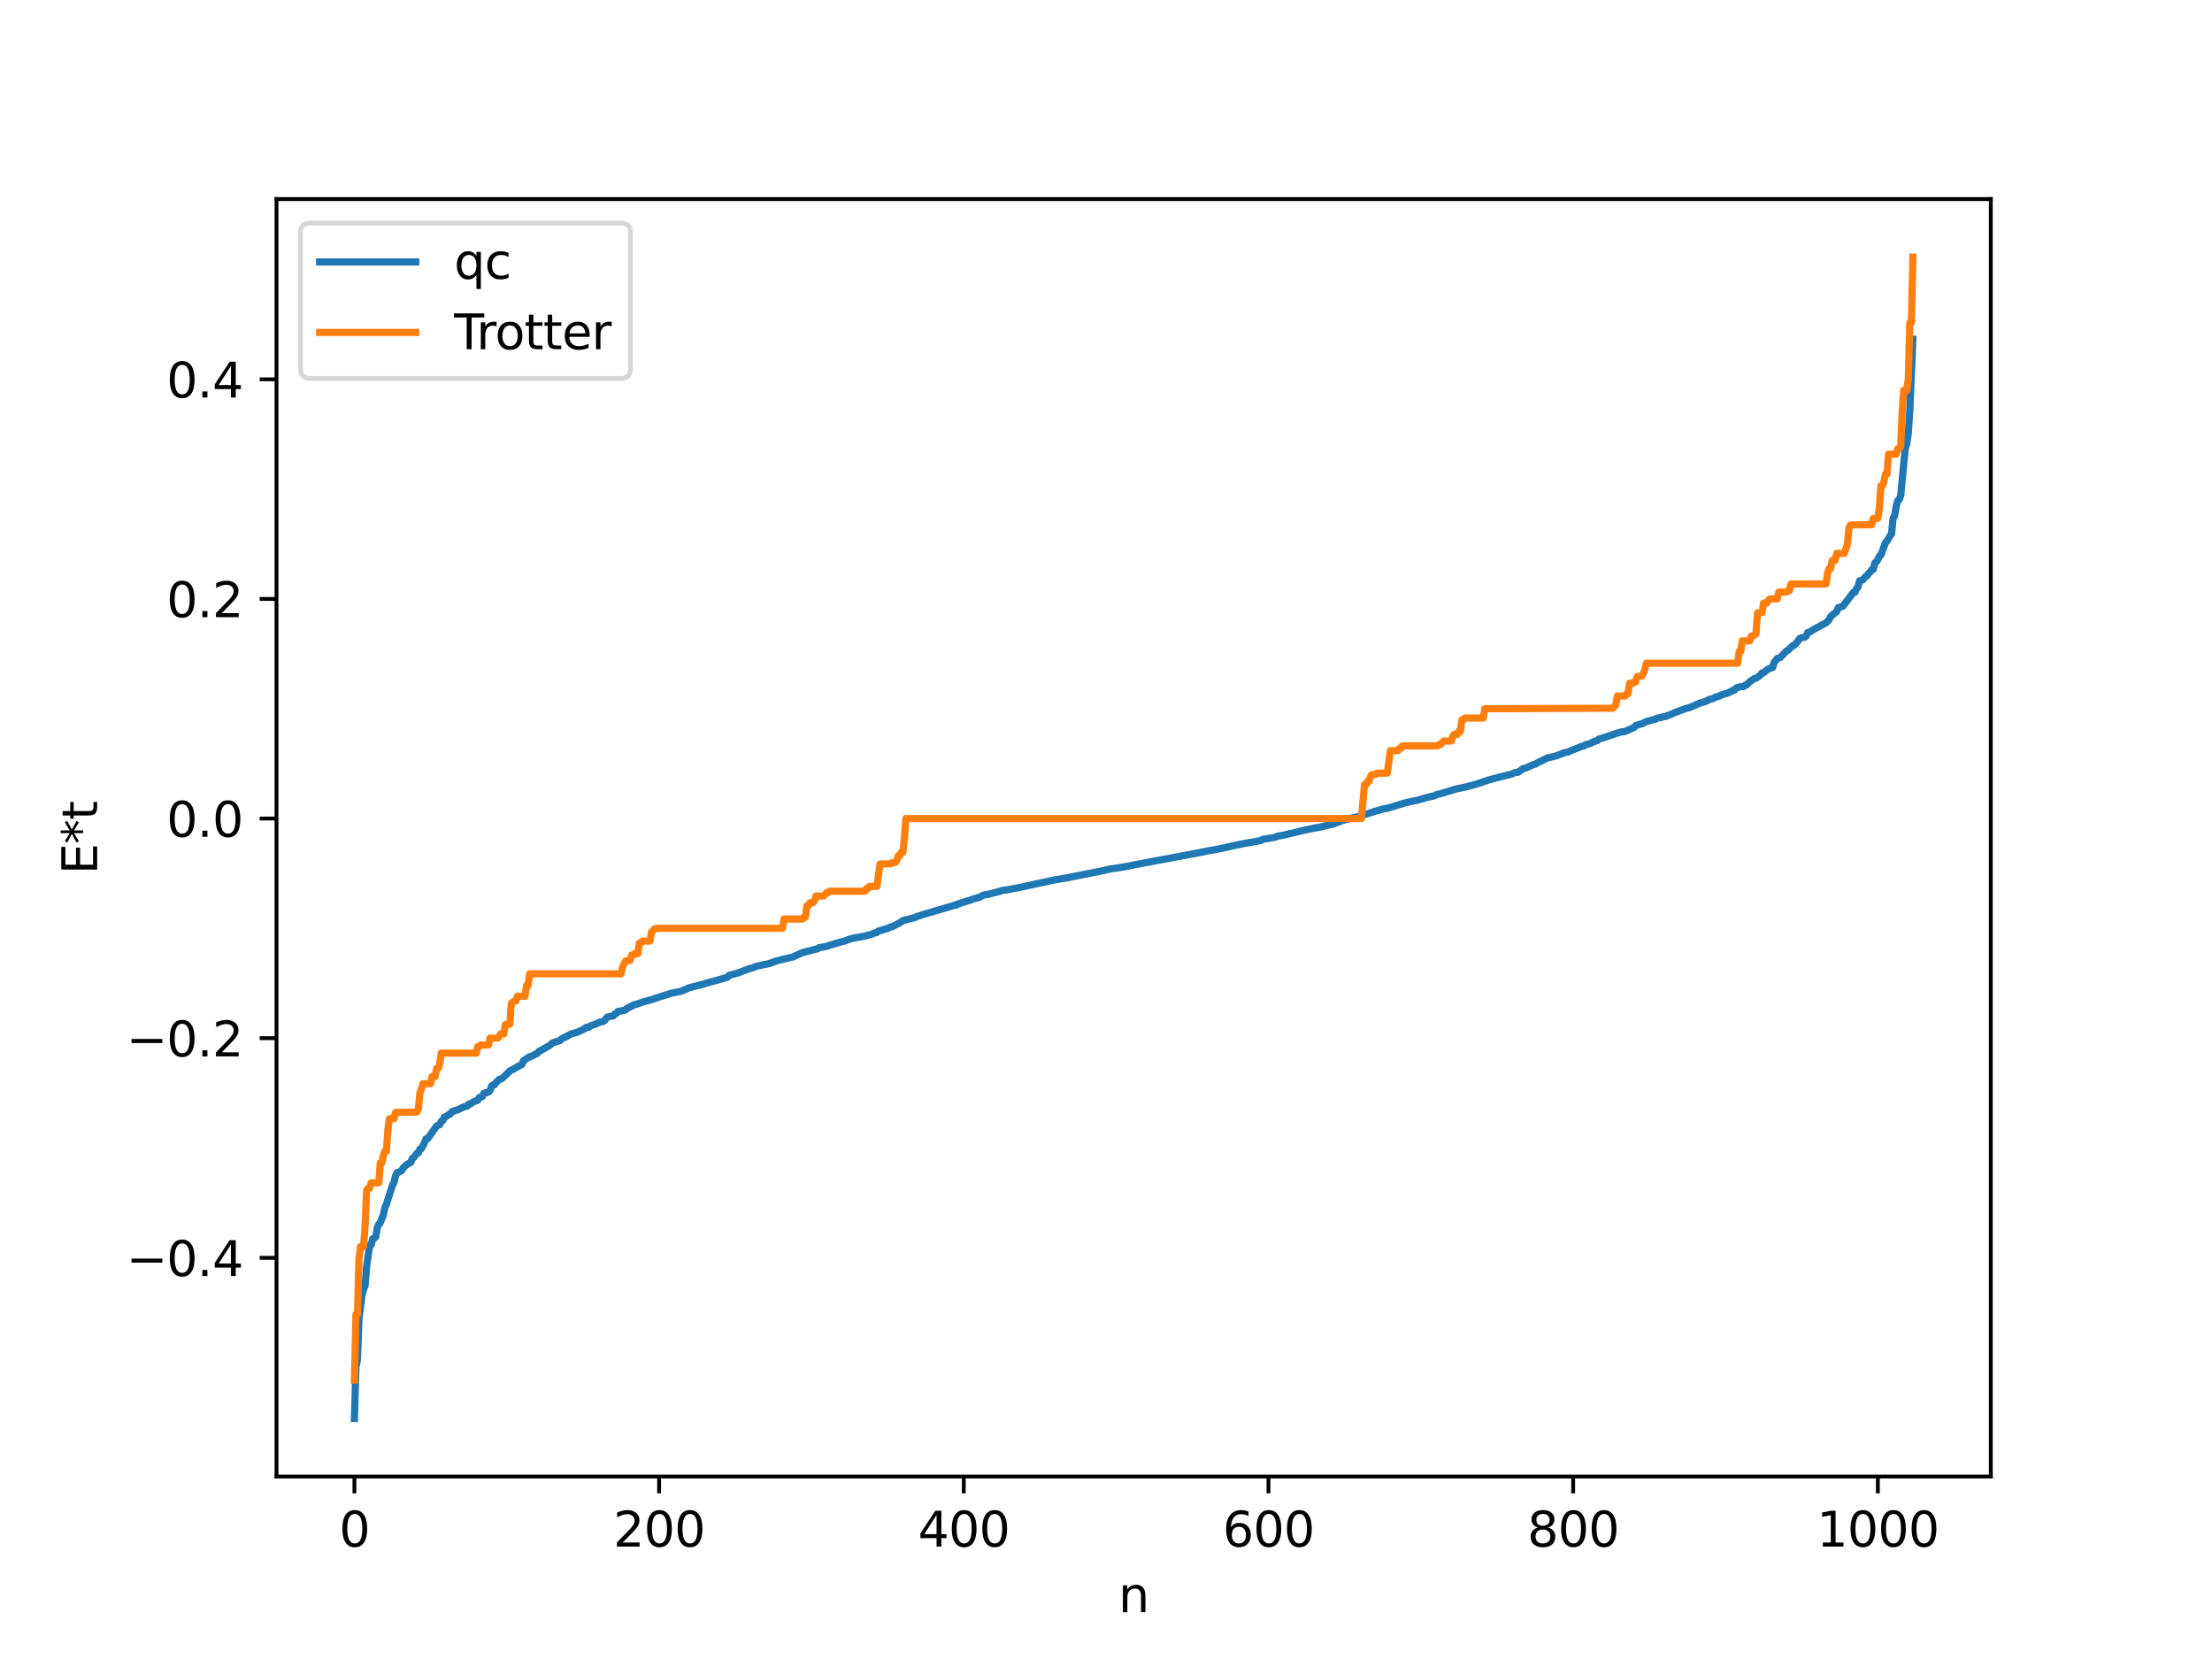 <?xml version="1.0" encoding="utf-8" standalone="no"?>
<!DOCTYPE svg PUBLIC "-//W3C//DTD SVG 1.1//EN"
  "http://www.w3.org/Graphics/SVG/1.1/DTD/svg11.dtd">
<svg xmlns:xlink="http://www.w3.org/1999/xlink" width="460.8pt" height="345.6pt" viewBox="0 0 460.8 345.6" xmlns="http://www.w3.org/2000/svg" version="1.1">
 <defs>
  <style type="text/css">*{stroke-linejoin: round; stroke-linecap: butt}</style>
 </defs>
 <g id="figure_1">
  <g id="patch_1">
   <path d="M 0 345.6 
L 460.8 345.6 
L 460.8 0 
L 0 0 
z
" style="fill: #ffffff"/>
  </g>
  <g id="axes_1">
   <g id="patch_2">
    <path d="M 57.6 307.584 
L 414.72 307.584 
L 414.72 41.472 
L 57.6 41.472 
z
" style="fill: #ffffff"/>
   </g>
   <g id="matplotlib.axis_1">
    <g id="xtick_1">
     <g id="line2d_1">
      <defs>
       <path id="m90290cda99" d="M 0 0 
L 0 3.5 
" style="stroke: #000000; stroke-width: 0.8"/>
      </defs>
      <g>
       <use xlink:href="#m90290cda99" x="73.833" y="307.584" style="stroke: #000000; stroke-width: 0.8"/>
      </g>
     </g>
     <g id="text_1">
      <!-- 0 -->
      <g transform="translate(70.651 322.182) scale(0.1 -0.1)">
       <defs>
        <path id="DejaVuSans-30" d="M 2034 4250 
Q 1547 4250 1301 3770 
Q 1056 3291 1056 2328 
Q 1056 1369 1301 889 
Q 1547 409 2034 409 
Q 2525 409 2770 889 
Q 3016 1369 3016 2328 
Q 3016 3291 2770 3770 
Q 2525 4250 2034 4250 
z
M 2034 4750 
Q 2819 4750 3233 4129 
Q 3647 3509 3647 2328 
Q 3647 1150 3233 529 
Q 2819 -91 2034 -91 
Q 1250 -91 836 529 
Q 422 1150 422 2328 
Q 422 3509 836 4129 
Q 1250 4750 2034 4750 
z
" transform="scale(0.016)"/>
       </defs>
       <use xlink:href="#DejaVuSans-30"/>
      </g>
     </g>
    </g>
    <g id="xtick_2">
     <g id="line2d_2">
      <g>
       <use xlink:href="#m90290cda99" x="137.304" y="307.584" style="stroke: #000000; stroke-width: 0.8"/>
      </g>
     </g>
     <g id="text_2">
      <!-- 200 -->
      <g transform="translate(127.76 322.182) scale(0.1 -0.1)">
       <defs>
        <path id="DejaVuSans-32" d="M 1228 531 
L 3431 531 
L 3431 0 
L 469 0 
L 469 531 
Q 828 903 1448 1529 
Q 2069 2156 2228 2338 
Q 2531 2678 2651 2914 
Q 2772 3150 2772 3378 
Q 2772 3750 2511 3984 
Q 2250 4219 1831 4219 
Q 1534 4219 1204 4116 
Q 875 4013 500 3803 
L 500 4441 
Q 881 4594 1212 4672 
Q 1544 4750 1819 4750 
Q 2544 4750 2975 4387 
Q 3406 4025 3406 3419 
Q 3406 3131 3298 2873 
Q 3191 2616 2906 2266 
Q 2828 2175 2409 1742 
Q 1991 1309 1228 531 
z
" transform="scale(0.016)"/>
       </defs>
       <use xlink:href="#DejaVuSans-32"/>
       <use xlink:href="#DejaVuSans-30" x="63.623"/>
       <use xlink:href="#DejaVuSans-30" x="127.246"/>
      </g>
     </g>
    </g>
    <g id="xtick_3">
     <g id="line2d_3">
      <g>
       <use xlink:href="#m90290cda99" x="200.775" y="307.584" style="stroke: #000000; stroke-width: 0.8"/>
      </g>
     </g>
     <g id="text_3">
      <!-- 400 -->
      <g transform="translate(191.231 322.182) scale(0.1 -0.1)">
       <defs>
        <path id="DejaVuSans-34" d="M 2419 4116 
L 825 1625 
L 2419 1625 
L 2419 4116 
z
M 2253 4666 
L 3047 4666 
L 3047 1625 
L 3713 1625 
L 3713 1100 
L 3047 1100 
L 3047 0 
L 2419 0 
L 2419 1100 
L 313 1100 
L 313 1709 
L 2253 4666 
z
" transform="scale(0.016)"/>
       </defs>
       <use xlink:href="#DejaVuSans-34"/>
       <use xlink:href="#DejaVuSans-30" x="63.623"/>
       <use xlink:href="#DejaVuSans-30" x="127.246"/>
      </g>
     </g>
    </g>
    <g id="xtick_4">
     <g id="line2d_4">
      <g>
       <use xlink:href="#m90290cda99" x="264.246" y="307.584" style="stroke: #000000; stroke-width: 0.8"/>
      </g>
     </g>
     <g id="text_4">
      <!-- 600 -->
      <g transform="translate(254.702 322.182) scale(0.1 -0.1)">
       <defs>
        <path id="DejaVuSans-36" d="M 2113 2584 
Q 1688 2584 1439 2293 
Q 1191 2003 1191 1497 
Q 1191 994 1439 701 
Q 1688 409 2113 409 
Q 2538 409 2786 701 
Q 3034 994 3034 1497 
Q 3034 2003 2786 2293 
Q 2538 2584 2113 2584 
z
M 3366 4563 
L 3366 3988 
Q 3128 4100 2886 4159 
Q 2644 4219 2406 4219 
Q 1781 4219 1451 3797 
Q 1122 3375 1075 2522 
Q 1259 2794 1537 2939 
Q 1816 3084 2150 3084 
Q 2853 3084 3261 2657 
Q 3669 2231 3669 1497 
Q 3669 778 3244 343 
Q 2819 -91 2113 -91 
Q 1303 -91 875 529 
Q 447 1150 447 2328 
Q 447 3434 972 4092 
Q 1497 4750 2381 4750 
Q 2619 4750 2861 4703 
Q 3103 4656 3366 4563 
z
" transform="scale(0.016)"/>
       </defs>
       <use xlink:href="#DejaVuSans-36"/>
       <use xlink:href="#DejaVuSans-30" x="63.623"/>
       <use xlink:href="#DejaVuSans-30" x="127.246"/>
      </g>
     </g>
    </g>
    <g id="xtick_5">
     <g id="line2d_5">
      <g>
       <use xlink:href="#m90290cda99" x="327.717" y="307.584" style="stroke: #000000; stroke-width: 0.8"/>
      </g>
     </g>
     <g id="text_5">
      <!-- 800 -->
      <g transform="translate(318.173 322.182) scale(0.1 -0.1)">
       <defs>
        <path id="DejaVuSans-38" d="M 2034 2216 
Q 1584 2216 1326 1975 
Q 1069 1734 1069 1313 
Q 1069 891 1326 650 
Q 1584 409 2034 409 
Q 2484 409 2743 651 
Q 3003 894 3003 1313 
Q 3003 1734 2745 1975 
Q 2488 2216 2034 2216 
z
M 1403 2484 
Q 997 2584 770 2862 
Q 544 3141 544 3541 
Q 544 4100 942 4425 
Q 1341 4750 2034 4750 
Q 2731 4750 3128 4425 
Q 3525 4100 3525 3541 
Q 3525 3141 3298 2862 
Q 3072 2584 2669 2484 
Q 3125 2378 3379 2068 
Q 3634 1759 3634 1313 
Q 3634 634 3220 271 
Q 2806 -91 2034 -91 
Q 1263 -91 848 271 
Q 434 634 434 1313 
Q 434 1759 690 2068 
Q 947 2378 1403 2484 
z
M 1172 3481 
Q 1172 3119 1398 2916 
Q 1625 2713 2034 2713 
Q 2441 2713 2670 2916 
Q 2900 3119 2900 3481 
Q 2900 3844 2670 4047 
Q 2441 4250 2034 4250 
Q 1625 4250 1398 4047 
Q 1172 3844 1172 3481 
z
" transform="scale(0.016)"/>
       </defs>
       <use xlink:href="#DejaVuSans-38"/>
       <use xlink:href="#DejaVuSans-30" x="63.623"/>
       <use xlink:href="#DejaVuSans-30" x="127.246"/>
      </g>
     </g>
    </g>
    <g id="xtick_6">
     <g id="line2d_6">
      <g>
       <use xlink:href="#m90290cda99" x="391.188" y="307.584" style="stroke: #000000; stroke-width: 0.8"/>
      </g>
     </g>
     <g id="text_6">
      <!-- 1000 -->
      <g transform="translate(378.463 322.182) scale(0.1 -0.1)">
       <defs>
        <path id="DejaVuSans-31" d="M 794 531 
L 1825 531 
L 1825 4091 
L 703 3866 
L 703 4441 
L 1819 4666 
L 2450 4666 
L 2450 531 
L 3481 531 
L 3481 0 
L 794 0 
L 794 531 
z
" transform="scale(0.016)"/>
       </defs>
       <use xlink:href="#DejaVuSans-31"/>
       <use xlink:href="#DejaVuSans-30" x="63.623"/>
       <use xlink:href="#DejaVuSans-30" x="127.246"/>
       <use xlink:href="#DejaVuSans-30" x="190.869"/>
      </g>
     </g>
    </g>
    <g id="text_7">
     <!-- n -->
     <g transform="translate(232.991 335.861) scale(0.1 -0.1)">
      <defs>
       <path id="DejaVuSans-6e" d="M 3513 2113 
L 3513 0 
L 2938 0 
L 2938 2094 
Q 2938 2591 2744 2837 
Q 2550 3084 2163 3084 
Q 1697 3084 1428 2787 
Q 1159 2491 1159 1978 
L 1159 0 
L 581 0 
L 581 3500 
L 1159 3500 
L 1159 2956 
Q 1366 3272 1645 3428 
Q 1925 3584 2291 3584 
Q 2894 3584 3203 3211 
Q 3513 2838 3513 2113 
z
" transform="scale(0.016)"/>
      </defs>
      <use xlink:href="#DejaVuSans-6e"/>
     </g>
    </g>
   </g>
   <g id="matplotlib.axis_2">
    <g id="ytick_1">
     <g id="line2d_7">
      <defs>
       <path id="mb9c75a31fa" d="M 0 0 
L -3.5 0 
" style="stroke: #000000; stroke-width: 0.8"/>
      </defs>
      <g>
       <use xlink:href="#mb9c75a31fa" x="57.6" y="262.019" style="stroke: #000000; stroke-width: 0.8"/>
      </g>
     </g>
     <g id="text_8">
      <!-- −0.4 -->
      <g transform="translate(26.317 265.818) scale(0.1 -0.1)">
       <defs>
        <path id="DejaVuSans-2212" d="M 678 2272 
L 4684 2272 
L 4684 1741 
L 678 1741 
L 678 2272 
z
" transform="scale(0.016)"/>
        <path id="DejaVuSans-2e" d="M 684 794 
L 1344 794 
L 1344 0 
L 684 0 
L 684 794 
z
" transform="scale(0.016)"/>
       </defs>
       <use xlink:href="#DejaVuSans-2212"/>
       <use xlink:href="#DejaVuSans-30" x="83.789"/>
       <use xlink:href="#DejaVuSans-2e" x="147.412"/>
       <use xlink:href="#DejaVuSans-34" x="179.199"/>
      </g>
     </g>
    </g>
    <g id="ytick_2">
     <g id="line2d_8">
      <g>
       <use xlink:href="#mb9c75a31fa" x="57.6" y="216.268" style="stroke: #000000; stroke-width: 0.8"/>
      </g>
     </g>
     <g id="text_9">
      <!-- −0.2 -->
      <g transform="translate(26.317 220.067) scale(0.1 -0.1)">
       <use xlink:href="#DejaVuSans-2212"/>
       <use xlink:href="#DejaVuSans-30" x="83.789"/>
       <use xlink:href="#DejaVuSans-2e" x="147.412"/>
       <use xlink:href="#DejaVuSans-32" x="179.199"/>
      </g>
     </g>
    </g>
    <g id="ytick_3">
     <g id="line2d_9">
      <g>
       <use xlink:href="#mb9c75a31fa" x="57.6" y="170.517" style="stroke: #000000; stroke-width: 0.8"/>
      </g>
     </g>
     <g id="text_10">
      <!-- 0.0 -->
      <g transform="translate(34.697 174.316) scale(0.1 -0.1)">
       <use xlink:href="#DejaVuSans-30"/>
       <use xlink:href="#DejaVuSans-2e" x="63.623"/>
       <use xlink:href="#DejaVuSans-30" x="95.41"/>
      </g>
     </g>
    </g>
    <g id="ytick_4">
     <g id="line2d_10">
      <g>
       <use xlink:href="#mb9c75a31fa" x="57.6" y="124.766" style="stroke: #000000; stroke-width: 0.8"/>
      </g>
     </g>
     <g id="text_11">
      <!-- 0.2 -->
      <g transform="translate(34.697 128.565) scale(0.1 -0.1)">
       <use xlink:href="#DejaVuSans-30"/>
       <use xlink:href="#DejaVuSans-2e" x="63.623"/>
       <use xlink:href="#DejaVuSans-32" x="95.41"/>
      </g>
     </g>
    </g>
    <g id="ytick_5">
     <g id="line2d_11">
      <g>
       <use xlink:href="#mb9c75a31fa" x="57.6" y="79.015" style="stroke: #000000; stroke-width: 0.8"/>
      </g>
     </g>
     <g id="text_12">
      <!-- 0.4 -->
      <g transform="translate(34.697 82.814) scale(0.1 -0.1)">
       <use xlink:href="#DejaVuSans-30"/>
       <use xlink:href="#DejaVuSans-2e" x="63.623"/>
       <use xlink:href="#DejaVuSans-34" x="95.41"/>
      </g>
     </g>
    </g>
    <g id="text_13">
     <!-- E*t -->
     <g transform="translate(20.238 182.148) rotate(-90) scale(0.1 -0.1)">
      <defs>
       <path id="DejaVuSans-45" d="M 628 4666 
L 3578 4666 
L 3578 4134 
L 1259 4134 
L 1259 2753 
L 3481 2753 
L 3481 2222 
L 1259 2222 
L 1259 531 
L 3634 531 
L 3634 0 
L 628 0 
L 628 4666 
z
" transform="scale(0.016)"/>
       <path id="DejaVuSans-2a" d="M 3009 3897 
L 1888 3291 
L 3009 2681 
L 2828 2375 
L 1778 3009 
L 1778 1831 
L 1422 1831 
L 1422 3009 
L 372 2375 
L 191 2681 
L 1313 3291 
L 191 3897 
L 372 4206 
L 1422 3572 
L 1422 4750 
L 1778 4750 
L 1778 3572 
L 2828 4206 
L 3009 3897 
z
" transform="scale(0.016)"/>
       <path id="DejaVuSans-74" d="M 1172 4494 
L 1172 3500 
L 2356 3500 
L 2356 3053 
L 1172 3053 
L 1172 1153 
Q 1172 725 1289 603 
Q 1406 481 1766 481 
L 2356 481 
L 2356 0 
L 1766 0 
Q 1100 0 847 248 
Q 594 497 594 1153 
L 594 3053 
L 172 3053 
L 172 3500 
L 594 3500 
L 594 4494 
L 1172 4494 
z
" transform="scale(0.016)"/>
      </defs>
      <use xlink:href="#DejaVuSans-45"/>
      <use xlink:href="#DejaVuSans-2a" x="63.184"/>
      <use xlink:href="#DejaVuSans-74" x="113.184"/>
     </g>
    </g>
   </g>
   <g id="line2d_12">
    <path d="M 73.833 295.488 
L 74.15 284.789 
L 74.467 283.188 
L 74.785 274.666 
L 75.42 269.78 
L 75.737 268.592 
L 76.054 267.84 
L 76.372 263.784 
L 77.006 259.447 
L 77.324 259.313 
L 77.641 258.053 
L 77.958 257.968 
L 78.276 257.66 
L 78.593 255.769 
L 78.91 255.069 
L 79.228 254.687 
L 79.862 253.064 
L 80.18 251.544 
L 80.497 250.858 
L 81.767 246.891 
L 82.084 246.334 
L 82.401 244.944 
L 82.719 244.267 
L 83.036 244.198 
L 83.671 243.866 
L 83.988 243.3 
L 84.623 242.702 
L 85.258 242.295 
L 85.575 242.166 
L 85.892 241.307 
L 86.21 241.126 
L 86.844 240.273 
L 87.162 240.147 
L 87.479 239.382 
L 87.796 239.27 
L 88.431 238.046 
L 88.748 237.255 
L 89.066 237.236 
L 90.97 234.559 
L 91.605 234.272 
L 91.922 233.592 
L 92.239 233.438 
L 92.557 232.737 
L 92.874 232.621 
L 93.509 232.176 
L 93.826 232.05 
L 94.143 231.574 
L 95.413 231.167 
L 96.682 230.555 
L 97.317 230.44 
L 97.634 230.016 
L 97.952 229.985 
L 98.586 229.554 
L 99.539 229.18 
L 99.856 228.639 
L 100.491 228.417 
L 100.808 227.74 
L 101.443 227.609 
L 101.76 227.5 
L 102.077 227.192 
L 102.395 226.253 
L 102.712 226.017 
L 103.029 225.964 
L 103.347 225.447 
L 103.664 225.237 
L 103.981 224.865 
L 104.616 224.653 
L 106.203 223.108 
L 107.79 222.265 
L 108.107 222.02 
L 108.424 221.933 
L 108.742 221.706 
L 109.059 220.956 
L 110.329 220.127 
L 110.646 220.095 
L 111.281 219.733 
L 111.915 219.434 
L 112.233 219.067 
L 114.454 217.818 
L 115.089 217.274 
L 115.724 217.051 
L 116.676 216.757 
L 116.993 216.391 
L 117.628 216.102 
L 118.58 215.616 
L 118.897 215.427 
L 119.532 215.233 
L 120.167 215.066 
L 121.753 214.347 
L 122.071 214.039 
L 122.705 213.991 
L 123.023 213.686 
L 123.975 213.385 
L 124.927 212.945 
L 125.562 212.814 
L 125.879 212.64 
L 126.514 211.856 
L 127.783 211.611 
L 128.1 211.224 
L 128.418 211.086 
L 128.735 210.706 
L 130.005 210.48 
L 130.322 210.367 
L 130.639 210.017 
L 130.957 209.945 
L 131.274 209.691 
L 131.591 209.636 
L 131.909 209.36 
L 132.861 209.107 
L 133.813 208.757 
L 136.034 208.159 
L 136.669 207.914 
L 139.843 206.912 
L 140.477 206.782 
L 141.429 206.581 
L 141.747 206.534 
L 142.699 206.152 
L 143.651 205.747 
L 146.507 205.02 
L 147.142 204.803 
L 148.094 204.541 
L 148.729 204.396 
L 151.585 203.56 
L 151.902 203.179 
L 153.172 202.83 
L 153.806 202.658 
L 156.028 201.806 
L 156.98 201.552 
L 157.615 201.273 
L 160.153 200.75 
L 161.74 200.176 
L 163.327 199.793 
L 165.231 199.332 
L 167.135 198.453 
L 170.309 197.65 
L 170.626 197.418 
L 172.213 197.137 
L 172.848 196.904 
L 174.434 196.444 
L 175.704 196.073 
L 176.021 196.042 
L 176.656 195.74 
L 177.608 195.477 
L 180.147 194.997 
L 181.099 194.732 
L 181.416 194.704 
L 182.051 194.401 
L 182.686 194.237 
L 183.003 193.957 
L 183.955 193.693 
L 184.59 193.479 
L 184.907 193.43 
L 185.542 193.078 
L 185.859 193.059 
L 187.446 192.227 
L 188.081 191.778 
L 190.62 191.129 
L 190.937 190.935 
L 191.572 190.771 
L 192.206 190.538 
L 198.871 188.584 
L 199.188 188.558 
L 199.505 188.304 
L 199.823 188.282 
L 200.458 187.98 
L 200.775 187.955 
L 201.41 187.701 
L 202.044 187.55 
L 202.679 187.283 
L 203.948 186.955 
L 204.9 186.464 
L 205.853 186.308 
L 208.391 185.648 
L 208.709 185.5 
L 209.661 185.389 
L 210.613 185.204 
L 212.2 184.917 
L 219.816 183.272 
L 221.403 183.02 
L 222.355 182.849 
L 229.972 181.338 
L 230.606 181.154 
L 231.558 180.983 
L 232.828 180.799 
L 235.049 180.427 
L 236.319 180.157 
L 250.282 177.536 
L 251.552 177.256 
L 252.186 177.163 
L 254.091 176.811 
L 257.581 176.041 
L 259.168 175.715 
L 260.438 175.505 
L 262.659 175.104 
L 262.977 174.87 
L 265.515 174.443 
L 266.15 174.196 
L 267.42 173.97 
L 270.276 173.298 
L 271.545 172.974 
L 273.767 172.512 
L 275.036 172.296 
L 277.575 171.691 
L 277.892 171.649 
L 278.21 171.393 
L 278.527 171.365 
L 279.479 170.975 
L 280.748 170.63 
L 282.018 170.308 
L 282.653 170.19 
L 285.509 169.318 
L 286.143 169.087 
L 288.365 168.472 
L 289 168.386 
L 292.808 167.223 
L 295.347 166.68 
L 297.251 166.126 
L 298.838 165.773 
L 299.155 165.574 
L 300.424 165.249 
L 303.281 164.37 
L 303.915 164.231 
L 305.502 163.899 
L 308.041 163.211 
L 309.945 162.529 
L 310.58 162.369 
L 311.849 162.013 
L 315.023 161.234 
L 315.34 161.018 
L 316.292 160.846 
L 317.244 160.146 
L 317.879 159.98 
L 319.466 159.266 
L 319.783 159.204 
L 320.418 158.844 
L 322.322 157.904 
L 324.226 157.453 
L 325.813 156.827 
L 326.765 156.617 
L 327.4 156.312 
L 329.621 155.432 
L 329.939 155.406 
L 330.256 155.14 
L 331.208 154.915 
L 331.843 154.573 
L 332.795 154.244 
L 333.112 153.923 
L 333.747 153.786 
L 336.92 152.712 
L 337.555 152.503 
L 338.507 152.369 
L 340.411 151.557 
L 340.729 151.16 
L 342.315 150.681 
L 342.95 150.316 
L 343.585 150.168 
L 344.22 149.968 
L 344.854 149.836 
L 345.172 149.62 
L 346.124 149.449 
L 346.441 149.295 
L 347.076 149.234 
L 347.393 149.03 
L 347.71 148.979 
L 348.98 148.411 
L 351.201 147.586 
L 351.836 147.441 
L 352.788 147.057 
L 354.058 146.479 
L 355.01 146.238 
L 355.327 146.047 
L 355.644 146.008 
L 355.962 145.724 
L 356.914 145.511 
L 357.231 145.28 
L 358.183 145.004 
L 358.5 144.785 
L 360.087 144.329 
L 360.405 144.118 
L 360.722 144.047 
L 361.039 143.761 
L 361.357 143.733 
L 361.674 143.343 
L 361.991 143.193 
L 362.626 143.065 
L 363.261 143.002 
L 363.578 142.73 
L 363.896 142.632 
L 364.53 142.004 
L 365.482 141.345 
L 365.8 141.297 
L 366.752 140.626 
L 367.069 140.185 
L 367.386 140.134 
L 368.339 139.38 
L 369.291 139.042 
L 369.608 137.922 
L 369.925 137.622 
L 370.243 137.164 
L 370.877 136.957 
L 372.147 135.608 
L 372.464 135.462 
L 373.416 134.554 
L 373.734 134.419 
L 374.051 134.136 
L 375.003 132.937 
L 375.955 132.74 
L 376.272 132.473 
L 376.59 131.757 
L 376.907 131.714 
L 377.542 131.294 
L 380.398 129.732 
L 381.033 129.105 
L 381.35 128.455 
L 382.302 127.639 
L 382.62 127.404 
L 382.937 126.578 
L 383.889 126.302 
L 386.11 123.397 
L 386.428 123.377 
L 386.745 122.608 
L 387.062 122.275 
L 387.38 120.99 
L 388.015 120.821 
L 388.649 120.113 
L 388.967 119.917 
L 389.284 119.416 
L 389.601 119.16 
L 389.919 118.681 
L 390.236 118.591 
L 390.553 117.299 
L 390.871 117.033 
L 391.188 116.573 
L 391.505 115.877 
L 391.823 115.653 
L 392.458 113.909 
L 392.775 113.048 
L 393.092 112.731 
L 393.727 111.616 
L 394.044 111.252 
L 394.362 107.946 
L 394.679 107.494 
L 394.996 105.548 
L 395.314 104.339 
L 395.631 104.105 
L 395.948 103.276 
L 396.583 96.605 
L 396.9 93.509 
L 397.218 92.396 
L 397.535 90.201 
L 397.853 85.375 
L 398.487 70.665 
L 398.487 70.665 
" clip-path="url(#p7e5676823e)" style="fill: none; stroke: #1f77b4; stroke-width: 1.5; stroke-linecap: square"/>
   </g>
   <g id="line2d_13">
    <path d="M 73.833 287.466 
L 74.15 273.819 
L 74.467 273.819 
L 74.785 262.154 
L 75.102 259.731 
L 75.737 259.731 
L 76.054 255.366 
L 76.372 247.998 
L 76.689 247.546 
L 77.006 247.546 
L 77.324 246.406 
L 78.91 246.406 
L 79.228 242.249 
L 79.545 242.249 
L 79.862 240.745 
L 80.18 239.815 
L 80.497 239.815 
L 80.815 235.218 
L 81.132 233.055 
L 82.084 233.018 
L 82.401 231.737 
L 86.844 231.664 
L 87.162 230.963 
L 87.479 227.633 
L 87.796 226.896 
L 88.114 225.743 
L 89.7 225.743 
L 90.018 224.27 
L 90.653 224.27 
L 90.97 222.558 
L 91.287 222.558 
L 91.605 221.667 
L 91.922 219.374 
L 99.221 219.374 
L 99.539 218.007 
L 99.856 218.007 
L 100.173 217.684 
L 101.76 217.684 
L 102.077 216.268 
L 103.664 216.268 
L 103.981 215.948 
L 104.299 215.396 
L 104.934 215.396 
L 105.251 213.454 
L 106.203 213.356 
L 106.52 208.973 
L 107.155 208.54 
L 107.472 208.54 
L 107.79 207.53 
L 109.377 207.53 
L 109.694 205.315 
L 110.011 205.315 
L 110.329 202.868 
L 129.37 202.868 
L 129.687 201.477 
L 130.322 200.169 
L 131.274 200.086 
L 131.591 198.948 
L 131.909 198.948 
L 132.226 198.688 
L 132.861 198.688 
L 133.178 196.498 
L 133.496 196.498 
L 133.813 196.04 
L 135.4 196.04 
L 135.717 194.172 
L 136.034 193.92 
L 136.352 193.499 
L 136.986 193.392 
L 163.01 193.392 
L 163.327 191.454 
L 167.135 191.454 
L 167.453 191.1 
L 167.77 191.1 
L 168.087 188.701 
L 168.405 188.701 
L 168.722 188.061 
L 169.357 188.061 
L 169.674 187.648 
L 169.991 186.658 
L 171.578 186.658 
L 172.213 185.96 
L 172.53 185.96 
L 172.848 185.664 
L 180.147 185.664 
L 180.464 185.154 
L 180.781 185.154 
L 181.099 184.655 
L 182.686 184.655 
L 183.32 179.992 
L 185.542 179.951 
L 185.859 179.68 
L 186.494 179.68 
L 186.811 179.271 
L 187.129 178.245 
L 187.446 178.245 
L 187.763 177.551 
L 188.081 177.551 
L 188.398 174.652 
L 188.715 170.517 
L 283.605 170.517 
L 284.239 163.483 
L 284.557 163.483 
L 284.874 162.789 
L 285.191 162.789 
L 285.509 161.763 
L 285.826 161.354 
L 286.461 161.354 
L 286.778 161.083 
L 289 161.042 
L 289.634 156.379 
L 291.221 156.379 
L 291.539 155.879 
L 291.856 155.879 
L 292.173 155.37 
L 299.472 155.37 
L 299.79 155.074 
L 300.107 155.074 
L 300.742 154.376 
L 302.329 154.376 
L 302.646 153.386 
L 302.963 152.973 
L 303.598 152.973 
L 303.915 152.333 
L 304.233 152.333 
L 304.55 149.934 
L 304.867 149.934 
L 305.185 149.58 
L 308.993 149.58 
L 309.31 147.641 
L 335.968 147.535 
L 336.603 146.862 
L 336.92 144.994 
L 338.507 144.994 
L 338.824 144.535 
L 339.142 144.535 
L 339.459 142.346 
L 340.094 142.346 
L 340.411 142.086 
L 340.729 142.086 
L 341.046 140.948 
L 341.681 140.865 
L 341.998 140.865 
L 342.315 140.358 
L 342.633 139.557 
L 342.95 138.166 
L 361.991 138.166 
L 362.309 135.719 
L 362.626 135.719 
L 362.943 133.504 
L 364.53 133.504 
L 364.848 132.494 
L 365.165 132.494 
L 365.8 132.061 
L 366.117 127.678 
L 367.069 127.58 
L 367.386 125.638 
L 368.021 125.638 
L 368.339 125.085 
L 368.656 124.766 
L 370.243 124.766 
L 370.56 123.35 
L 372.147 123.35 
L 372.464 123.026 
L 372.781 123.026 
L 373.099 121.66 
L 380.398 121.66 
L 380.715 119.367 
L 381.033 118.475 
L 381.35 118.475 
L 381.667 116.764 
L 382.302 116.764 
L 382.62 115.291 
L 384.206 115.291 
L 384.841 113.401 
L 385.158 110.07 
L 385.476 109.369 
L 389.919 109.297 
L 390.236 108.016 
L 391.188 107.979 
L 391.505 105.815 
L 391.823 101.219 
L 392.14 101.219 
L 392.458 100.289 
L 392.775 98.784 
L 393.092 98.784 
L 393.41 94.628 
L 394.996 94.628 
L 395.314 93.488 
L 395.631 93.488 
L 395.948 93.036 
L 396.266 85.667 
L 396.583 81.303 
L 397.218 81.303 
L 397.535 78.88 
L 397.853 67.215 
L 398.17 67.215 
L 398.487 53.568 
L 398.487 53.568 
" clip-path="url(#p7e5676823e)" style="fill: none; stroke: #ff7f0e; stroke-width: 1.5; stroke-linecap: square"/>
   </g>
   <g id="patch_3">
    <path d="M 57.6 307.584 
L 57.6 41.472 
" style="fill: none; stroke: #000000; stroke-width: 0.8; stroke-linejoin: miter; stroke-linecap: square"/>
   </g>
   <g id="patch_4">
    <path d="M 414.72 307.584 
L 414.72 41.472 
" style="fill: none; stroke: #000000; stroke-width: 0.8; stroke-linejoin: miter; stroke-linecap: square"/>
   </g>
   <g id="patch_5">
    <path d="M 57.6 307.584 
L 414.72 307.584 
" style="fill: none; stroke: #000000; stroke-width: 0.8; stroke-linejoin: miter; stroke-linecap: square"/>
   </g>
   <g id="patch_6">
    <path d="M 57.6 41.472 
L 414.72 41.472 
" style="fill: none; stroke: #000000; stroke-width: 0.8; stroke-linejoin: miter; stroke-linecap: square"/>
   </g>
   <g id="legend_1">
    <g id="patch_7">
     <path d="M 64.6 78.828 
L 129.342 78.828 
Q 131.342 78.828 131.342 76.828 
L 131.342 48.472 
Q 131.342 46.472 129.342 46.472 
L 64.6 46.472 
Q 62.6 46.472 62.6 48.472 
L 62.6 76.828 
Q 62.6 78.828 64.6 78.828 
z
" style="fill: #ffffff; opacity: 0.8; stroke: #cccccc; stroke-linejoin: miter"/>
    </g>
    <g id="line2d_14">
     <path d="M 66.6 54.57 
L 76.6 54.57 
L 86.6 54.57 
" style="fill: none; stroke: #1f77b4; stroke-width: 1.5; stroke-linecap: square"/>
    </g>
    <g id="text_14">
     <!-- qc -->
     <g transform="translate(94.6 58.07) scale(0.1 -0.1)">
      <defs>
       <path id="DejaVuSans-71" d="M 947 1747 
Q 947 1113 1208 752 
Q 1469 391 1925 391 
Q 2381 391 2643 752 
Q 2906 1113 2906 1747 
Q 2906 2381 2643 2742 
Q 2381 3103 1925 3103 
Q 1469 3103 1208 2742 
Q 947 2381 947 1747 
z
M 2906 525 
Q 2725 213 2448 61 
Q 2172 -91 1784 -91 
Q 1150 -91 751 415 
Q 353 922 353 1747 
Q 353 2572 751 3078 
Q 1150 3584 1784 3584 
Q 2172 3584 2448 3432 
Q 2725 3281 2906 2969 
L 2906 3500 
L 3481 3500 
L 3481 -1331 
L 2906 -1331 
L 2906 525 
z
" transform="scale(0.016)"/>
       <path id="DejaVuSans-63" d="M 3122 3366 
L 3122 2828 
Q 2878 2963 2633 3030 
Q 2388 3097 2138 3097 
Q 1578 3097 1268 2742 
Q 959 2388 959 1747 
Q 959 1106 1268 751 
Q 1578 397 2138 397 
Q 2388 397 2633 464 
Q 2878 531 3122 666 
L 3122 134 
Q 2881 22 2623 -34 
Q 2366 -91 2075 -91 
Q 1284 -91 818 406 
Q 353 903 353 1747 
Q 353 2603 823 3093 
Q 1294 3584 2113 3584 
Q 2378 3584 2631 3529 
Q 2884 3475 3122 3366 
z
" transform="scale(0.016)"/>
      </defs>
      <use xlink:href="#DejaVuSans-71"/>
      <use xlink:href="#DejaVuSans-63" x="63.477"/>
     </g>
    </g>
    <g id="line2d_15">
     <path d="M 66.6 69.249 
L 76.6 69.249 
L 86.6 69.249 
" style="fill: none; stroke: #ff7f0e; stroke-width: 1.5; stroke-linecap: square"/>
    </g>
    <g id="text_15">
     <!-- Trotter -->
     <g transform="translate(94.6 72.749) scale(0.1 -0.1)">
      <defs>
       <path id="DejaVuSans-54" d="M -19 4666 
L 3928 4666 
L 3928 4134 
L 2272 4134 
L 2272 0 
L 1638 0 
L 1638 4134 
L -19 4134 
L -19 4666 
z
" transform="scale(0.016)"/>
       <path id="DejaVuSans-72" d="M 2631 2963 
Q 2534 3019 2420 3045 
Q 2306 3072 2169 3072 
Q 1681 3072 1420 2755 
Q 1159 2438 1159 1844 
L 1159 0 
L 581 0 
L 581 3500 
L 1159 3500 
L 1159 2956 
Q 1341 3275 1631 3429 
Q 1922 3584 2338 3584 
Q 2397 3584 2469 3576 
Q 2541 3569 2628 3553 
L 2631 2963 
z
" transform="scale(0.016)"/>
       <path id="DejaVuSans-6f" d="M 1959 3097 
Q 1497 3097 1228 2736 
Q 959 2375 959 1747 
Q 959 1119 1226 758 
Q 1494 397 1959 397 
Q 2419 397 2687 759 
Q 2956 1122 2956 1747 
Q 2956 2369 2687 2733 
Q 2419 3097 1959 3097 
z
M 1959 3584 
Q 2709 3584 3137 3096 
Q 3566 2609 3566 1747 
Q 3566 888 3137 398 
Q 2709 -91 1959 -91 
Q 1206 -91 779 398 
Q 353 888 353 1747 
Q 353 2609 779 3096 
Q 1206 3584 1959 3584 
z
" transform="scale(0.016)"/>
       <path id="DejaVuSans-65" d="M 3597 1894 
L 3597 1613 
L 953 1613 
Q 991 1019 1311 708 
Q 1631 397 2203 397 
Q 2534 397 2845 478 
Q 3156 559 3463 722 
L 3463 178 
Q 3153 47 2828 -22 
Q 2503 -91 2169 -91 
Q 1331 -91 842 396 
Q 353 884 353 1716 
Q 353 2575 817 3079 
Q 1281 3584 2069 3584 
Q 2775 3584 3186 3129 
Q 3597 2675 3597 1894 
z
M 3022 2063 
Q 3016 2534 2758 2815 
Q 2500 3097 2075 3097 
Q 1594 3097 1305 2825 
Q 1016 2553 972 2059 
L 3022 2063 
z
" transform="scale(0.016)"/>
      </defs>
      <use xlink:href="#DejaVuSans-54"/>
      <use xlink:href="#DejaVuSans-72" x="46.334"/>
      <use xlink:href="#DejaVuSans-6f" x="85.197"/>
      <use xlink:href="#DejaVuSans-74" x="146.379"/>
      <use xlink:href="#DejaVuSans-74" x="185.588"/>
      <use xlink:href="#DejaVuSans-65" x="224.797"/>
      <use xlink:href="#DejaVuSans-72" x="286.32"/>
     </g>
    </g>
   </g>
  </g>
 </g>
 <defs>
  <clipPath id="p7e5676823e">
   <rect x="57.6" y="41.472" width="357.12" height="266.112"/>
  </clipPath>
 </defs>
</svg>
